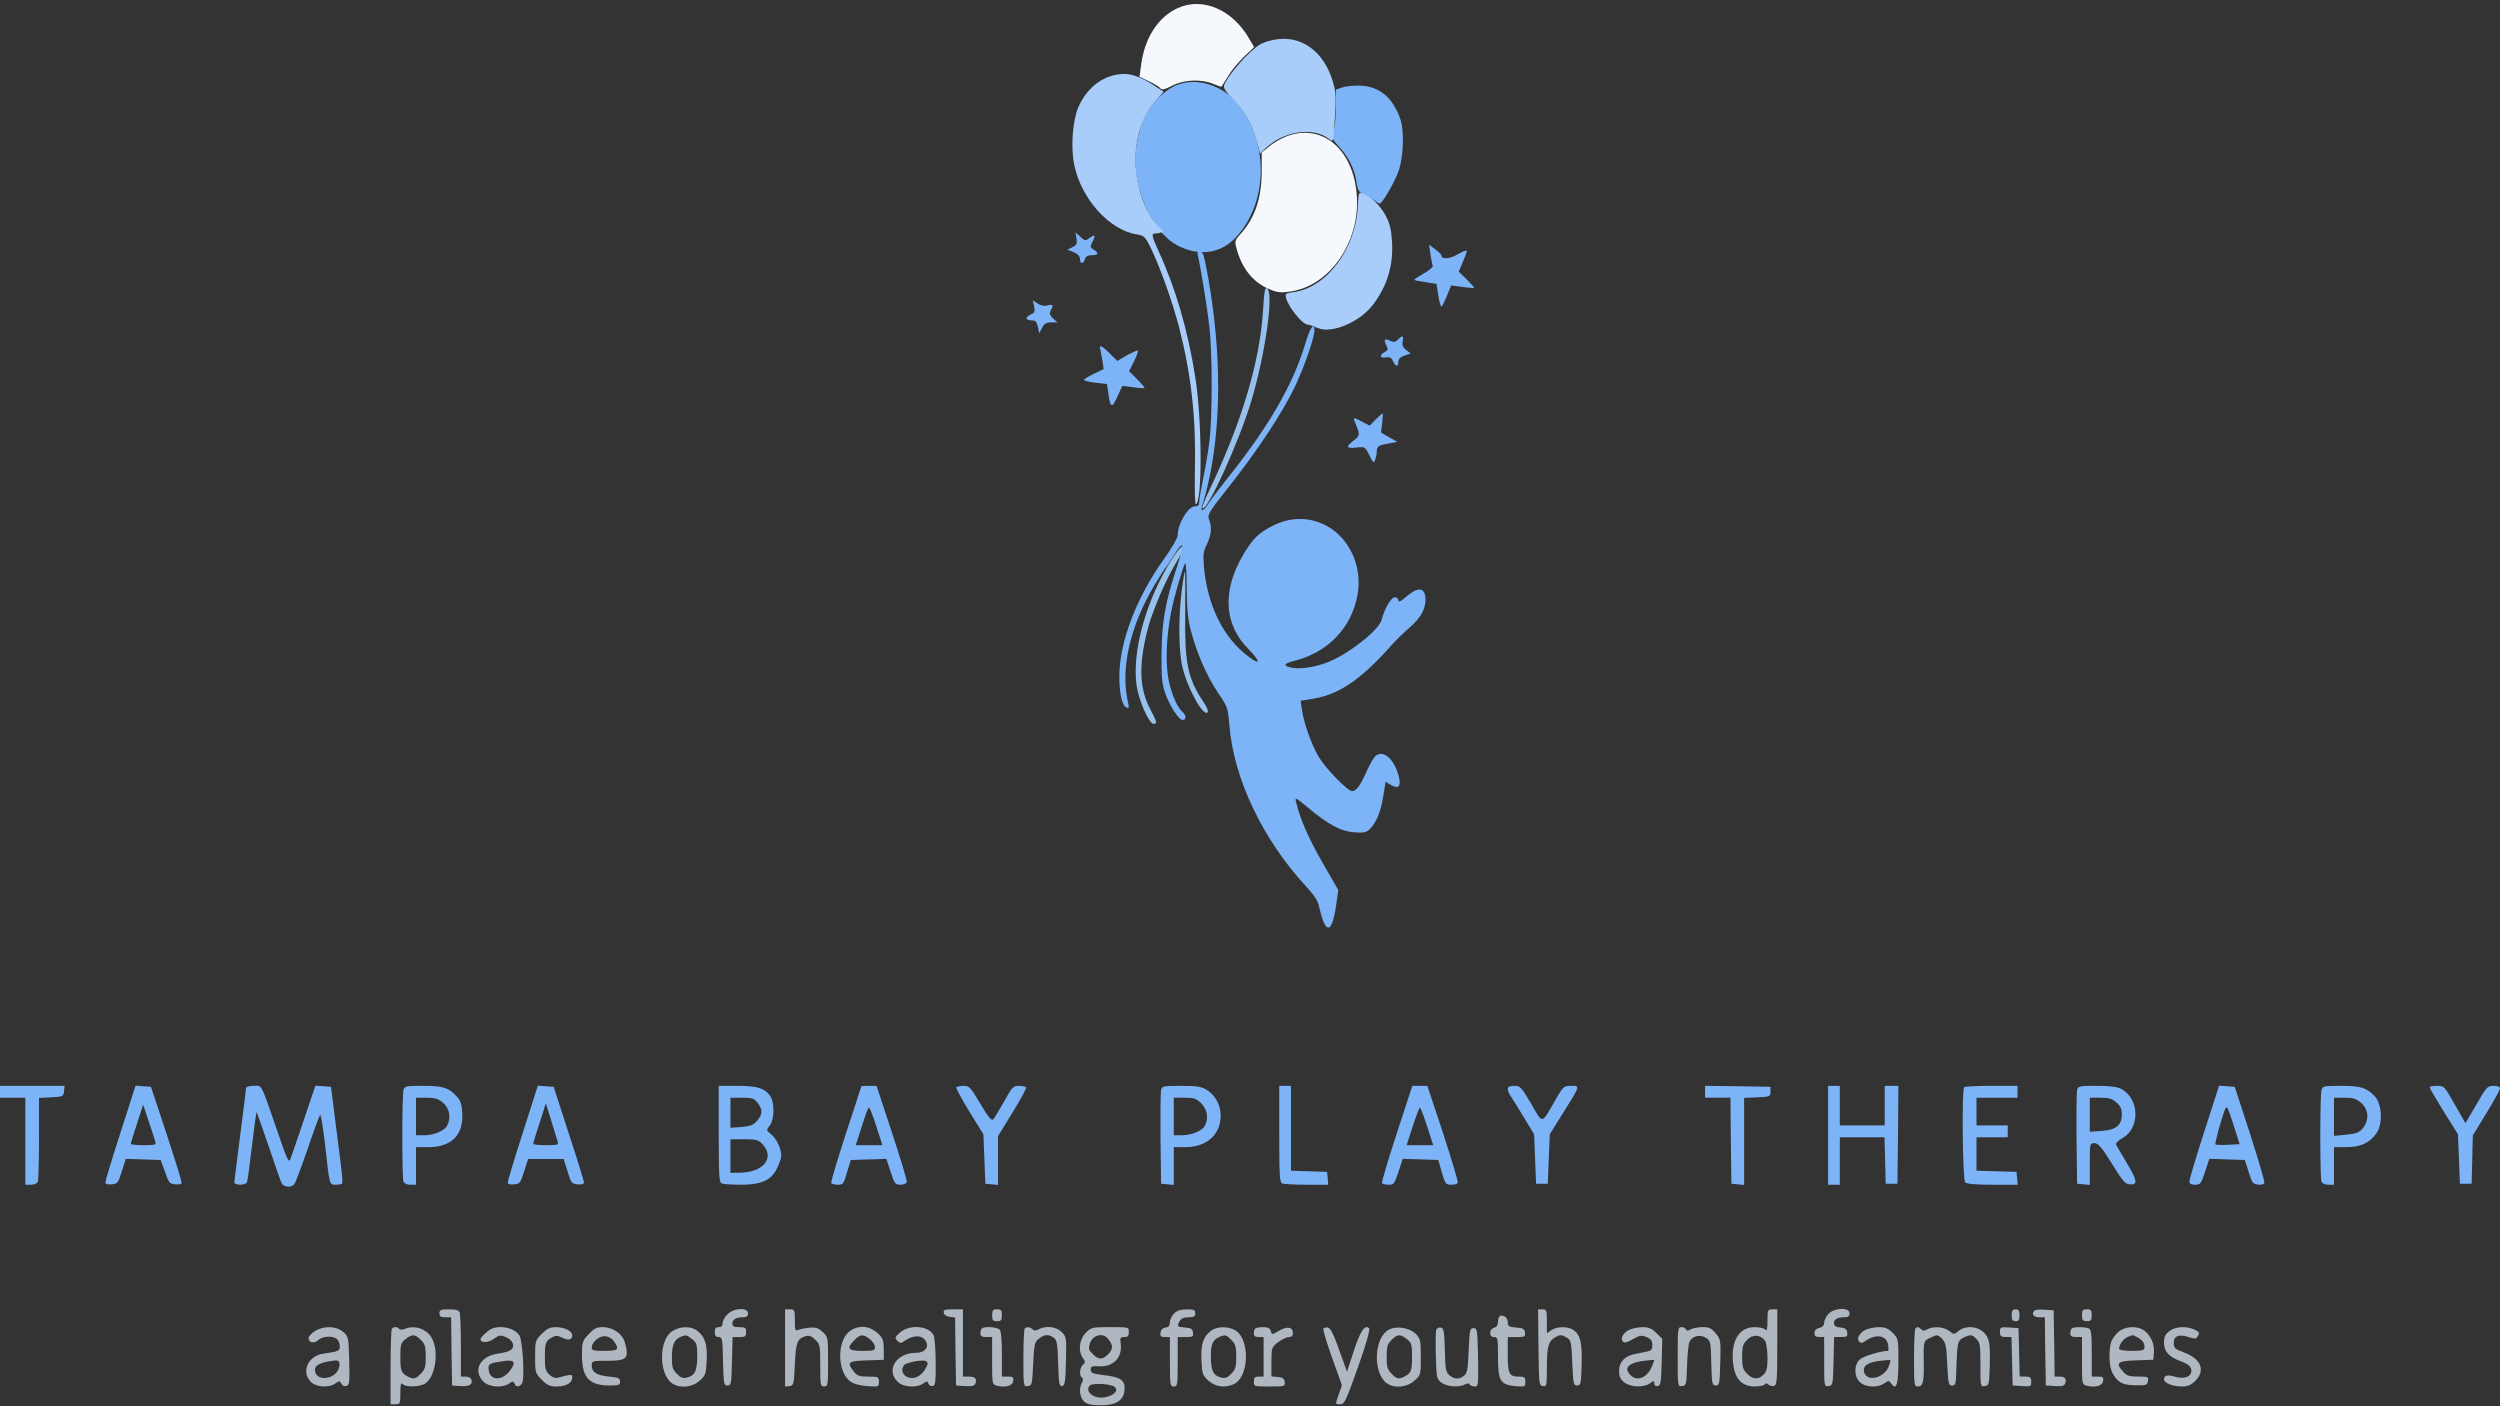 <svg width="128" height="72" viewBox="0 0 128 72" fill="none" xmlns="http://www.w3.org/2000/svg">
<rect x="0" y="0" width="128" height="72" fill="#333333" stroke="none"/>
<g id="Logo" clip-path="url(#clip0_2053_508)">
<g id="Group 14">
<g id="Silver">
<path id="Vector" d="M22.498 67.242C22.498 67.403 22.568 67.444 22.798 67.444H23.098L23.118 69.186L23.148 70.938L23.588 70.968C24.038 70.999 24.228 70.877 24.128 70.614C24.098 70.543 23.968 70.482 23.838 70.482H23.598V68.922C23.598 68.062 23.568 67.292 23.538 67.201C23.498 67.079 23.338 67.039 22.988 67.039C22.568 67.039 22.498 67.069 22.498 67.242Z" fill="#AFB7C1"/>
<path id="Vector_2" d="M37.248 67.292C37.108 67.424 36.998 67.626 36.998 67.748C36.998 67.879 36.928 67.95 36.798 67.95C36.648 67.95 36.598 68.021 36.598 68.203C36.598 68.386 36.648 68.457 36.798 68.457C36.978 68.457 36.998 68.537 37.018 69.692C37.048 70.856 37.058 70.938 37.248 70.938C37.438 70.938 37.448 70.856 37.478 69.692L37.508 68.457H37.848C38.158 68.457 38.198 68.426 38.198 68.203C38.198 67.981 38.158 67.95 37.848 67.95C37.568 67.95 37.498 67.91 37.498 67.758C37.498 67.545 37.688 67.444 38.058 67.444C38.228 67.444 38.298 67.383 38.298 67.241C38.298 66.927 37.568 66.958 37.248 67.292Z" fill="#AFB7C1"/>
<path id="Vector_3" d="M40.197 69.021V70.996L40.427 70.966C40.637 70.935 40.647 70.885 40.697 69.852C40.747 68.707 40.817 68.546 41.267 68.404C41.437 68.363 41.557 68.414 41.747 68.596C41.987 68.839 41.997 68.91 41.997 69.923C41.997 70.915 42.007 70.986 42.197 70.986C42.387 70.986 42.397 70.915 42.397 69.72C42.397 68.475 42.397 68.454 42.127 68.201C41.897 67.989 41.767 67.948 41.447 67.978C41.227 67.999 40.967 68.049 40.877 68.09C40.717 68.161 40.697 68.11 40.697 67.604C40.697 67.067 40.687 67.037 40.447 67.037H40.197V69.021Z" fill="#AFB7C1"/>
<path id="Vector_4" d="M48.321 67.21C48.34 67.321 48.461 67.402 48.62 67.423L48.901 67.453L48.92 69.195L48.95 70.936L49.41 70.967C49.77 70.987 49.891 70.957 49.941 70.835C50.031 70.592 49.931 70.481 49.59 70.481H49.3V68.759V67.038H48.791C48.361 67.038 48.291 67.068 48.321 67.21Z" fill="#AFB7C1"/>
<path id="Vector_5" d="M50.797 67.341C50.797 67.594 50.837 67.644 51.047 67.644C51.257 67.644 51.297 67.594 51.297 67.341C51.297 67.088 51.257 67.037 51.047 67.037C50.837 67.037 50.797 67.088 50.797 67.341Z" fill="#AFB7C1"/>
<path id="Vector_6" d="M60.119 67.241C59.999 67.363 59.899 67.566 59.899 67.697C59.899 67.869 59.839 67.95 59.679 67.971C59.529 67.991 59.439 68.082 59.419 68.224C59.389 68.416 59.429 68.457 59.639 68.457H59.899V69.722C59.899 70.917 59.909 70.988 60.099 70.988C60.289 70.988 60.299 70.917 60.299 69.722V68.457H60.709C61.069 68.457 61.109 68.436 61.079 68.224C61.059 68.041 60.979 67.991 60.679 67.971C60.259 67.93 60.249 67.92 60.399 67.636C60.479 67.505 60.609 67.444 60.849 67.444C61.129 67.444 61.199 67.403 61.199 67.241C61.199 67.069 61.129 67.039 60.769 67.039C60.469 67.039 60.269 67.1 60.119 67.241Z" fill="#AFB7C1"/>
<path id="Vector_7" d="M78.77 68.981C78.79 70.865 78.8 70.936 78.99 70.966C79.19 70.996 79.2 70.956 79.2 70.034C79.2 68.921 79.28 68.657 79.65 68.455C79.88 68.333 79.95 68.333 80.18 68.465C80.44 68.607 80.45 68.647 80.5 69.771C80.55 70.855 80.56 70.936 80.75 70.936C80.94 70.936 80.95 70.855 80.98 69.873C81.01 68.748 80.92 68.343 80.56 68.1C80.29 67.898 79.7 67.908 79.42 68.111L79.2 68.262V67.655C79.2 67.078 79.18 67.037 78.98 67.037H78.75L78.77 68.981Z" fill="#AFB7C1"/>
<path id="Vector_8" d="M90.496 67.616C90.496 68.062 90.466 68.163 90.376 68.072C90.306 68.001 90.067 67.95 89.837 67.95C89.007 67.95 88.587 68.7 88.746 69.895C88.847 70.624 89.207 70.988 89.837 70.988C90.076 70.988 90.317 70.938 90.347 70.887C90.397 70.806 90.457 70.816 90.556 70.897C90.626 70.958 90.766 70.988 90.847 70.948C90.977 70.907 90.996 70.593 90.996 68.963V67.039H90.746C90.507 67.039 90.496 67.069 90.496 67.616ZM90.367 68.639C90.436 68.74 90.487 69.105 90.496 69.49C90.496 70.046 90.457 70.219 90.296 70.381C90.026 70.654 89.737 70.634 89.447 70.33C89.237 70.127 89.197 69.986 89.197 69.469C89.197 68.943 89.237 68.811 89.457 68.598C89.737 68.305 90.126 68.325 90.367 68.639Z" fill="#AFB7C1"/>
<path id="Vector_9" d="M93.618 67.269C93.498 67.401 93.398 67.603 93.398 67.715C93.398 67.857 93.318 67.948 93.148 67.988C92.988 68.029 92.898 68.12 92.898 68.252C92.898 68.403 92.968 68.454 93.148 68.454H93.398V69.73C93.398 70.986 93.398 70.996 93.628 70.966C93.838 70.935 93.848 70.895 93.878 69.69L93.908 68.454H94.258C94.568 68.454 94.608 68.424 94.578 68.221C94.558 68.049 94.468 67.988 94.228 67.968C93.988 67.948 93.898 67.887 93.898 67.745C93.898 67.543 94.088 67.442 94.458 67.442C94.628 67.442 94.698 67.381 94.698 67.239C94.698 66.925 93.908 66.955 93.618 67.269Z" fill="#AFB7C1"/>
<path id="Vector_10" d="M102.998 67.341C102.998 67.574 103.038 67.644 103.198 67.644C103.358 67.644 103.398 67.574 103.398 67.341C103.398 67.108 103.358 67.037 103.198 67.037C103.038 67.037 102.998 67.108 102.998 67.341Z" fill="#AFB7C1"/>
<path id="Vector_11" d="M104.166 67.099C103.996 67.271 104.106 67.443 104.396 67.443H104.696L104.716 69.185L104.746 70.936L105.206 70.967C105.566 70.987 105.686 70.957 105.736 70.835C105.826 70.602 105.726 70.481 105.446 70.481H105.196L105.176 68.779L105.146 67.088L104.696 67.058C104.446 67.038 104.206 67.058 104.166 67.099Z" fill="#AFB7C1"/>
<path id="Vector_12" d="M106.598 67.341C106.598 67.594 106.638 67.644 106.848 67.644C107.058 67.644 107.098 67.594 107.098 67.341C107.098 67.088 107.058 67.037 106.848 67.037C106.638 67.037 106.598 67.088 106.598 67.341Z" fill="#AFB7C1"/>
<path id="Vector_13" d="M76.767 67.414C76.727 67.445 76.697 67.576 76.697 67.708C76.697 67.84 76.617 67.951 76.497 67.981C76.377 68.012 76.297 68.123 76.297 68.245C76.297 68.386 76.357 68.457 76.497 68.457C76.687 68.457 76.697 68.528 76.697 69.46C76.697 70.705 76.807 70.888 77.577 70.969C78.087 71.009 78.097 71.009 78.097 70.746C78.097 70.513 78.057 70.483 77.767 70.483C77.267 70.483 77.197 70.341 77.197 69.348V68.457H77.657C78.067 68.457 78.107 68.437 78.077 68.224C78.057 68.042 77.977 67.992 77.627 67.971C77.257 67.941 77.197 67.91 77.197 67.698C77.197 67.576 77.127 67.434 77.037 67.404C76.847 67.333 76.847 67.333 76.767 67.414Z" fill="#AFB7C1"/>
<path id="Vector_14" d="M16.128 68.152C15.948 68.263 15.798 68.425 15.798 68.506C15.798 68.749 16.078 68.81 16.288 68.618C16.518 68.405 17.028 68.375 17.248 68.557C17.328 68.628 17.398 68.79 17.398 68.921C17.398 69.175 17.338 69.195 16.558 69.306C15.758 69.418 15.398 70.258 15.928 70.764C16.208 71.028 16.848 71.068 17.168 70.835C17.368 70.694 17.398 70.694 17.478 70.845C17.538 70.957 17.638 70.997 17.748 70.957C17.898 70.896 17.908 70.744 17.878 69.661C17.848 68.466 17.838 68.435 17.568 68.192C17.208 67.888 16.588 67.868 16.128 68.152ZM17.308 70.147C17.068 70.623 16.278 70.704 16.148 70.268C16.048 69.964 16.258 69.802 16.848 69.701C17.278 69.62 17.348 69.64 17.378 69.792C17.398 69.883 17.368 70.045 17.308 70.147Z" fill="#AFB7C1"/>
<path id="Vector_15" d="M20.068 68.02C20.028 68.05 19.998 68.942 19.998 69.995V71.898H20.248C20.488 71.898 20.498 71.868 20.498 71.321C20.498 70.876 20.528 70.774 20.618 70.865C20.788 71.038 21.518 71.017 21.788 70.825C22.328 70.44 22.488 69.083 22.068 68.445C21.798 68.03 21.248 67.848 20.788 68.02C20.618 68.091 20.478 68.091 20.438 68.04C20.378 67.929 20.158 67.919 20.068 68.02ZM21.548 68.607C21.758 68.81 21.798 68.952 21.798 69.468C21.798 69.984 21.758 70.126 21.548 70.329C21.278 70.612 21.178 70.633 20.868 70.471C20.538 70.288 20.498 70.187 20.498 69.448C20.498 68.84 20.528 68.749 20.758 68.567C21.098 68.293 21.258 68.303 21.548 68.607Z" fill="#AFB7C1"/>
<path id="Vector_16" d="M25.2 68.02C25.01 68.091 24.6 68.466 24.6 68.567C24.6 68.77 25.01 68.76 25.29 68.547C25.55 68.355 25.62 68.344 25.89 68.456C26.26 68.608 26.39 68.942 26.16 69.114C26.07 69.185 25.77 69.276 25.49 69.306C24.58 69.428 24.19 70.177 24.75 70.734C25.03 71.028 25.72 71.079 26.07 70.836C26.26 70.704 26.29 70.704 26.34 70.836C26.43 71.079 26.69 71.008 26.76 70.724C26.86 70.309 26.74 68.628 26.6 68.385C26.37 68.01 25.7 67.838 25.2 68.02ZM26.12 70.167C25.72 70.714 25.08 70.704 25.02 70.137C24.98 69.833 25.06 69.793 25.76 69.691C26.33 69.6 26.44 69.742 26.12 70.167Z" fill="#AFB7C1"/>
<path id="Vector_17" d="M27.738 68.295C27.408 68.629 27.398 68.659 27.398 69.469C27.398 70.279 27.408 70.31 27.738 70.644C28.018 70.927 28.148 70.988 28.518 70.988C28.998 70.978 29.298 70.806 29.298 70.533C29.298 70.35 29.278 70.35 28.548 70.543C28.428 70.573 28.258 70.512 28.128 70.381C27.928 70.198 27.898 70.067 27.898 69.49C27.898 68.75 27.938 68.649 28.278 68.467C28.458 68.365 28.558 68.376 28.778 68.487C29.108 68.649 29.298 68.609 29.298 68.365C29.298 68.143 28.898 67.95 28.438 67.95C28.158 67.95 27.998 68.031 27.738 68.295Z" fill="#AFB7C1"/>
<path id="Vector_18" d="M30.137 68.315C29.817 68.649 29.797 68.72 29.797 69.388C29.797 70.532 30.157 70.927 31.187 70.938C31.677 70.938 31.747 70.917 31.747 70.735C31.747 70.563 31.667 70.522 31.187 70.482C30.557 70.421 30.297 70.259 30.297 69.915C30.297 69.682 30.327 69.672 31.077 69.672C32.107 69.672 32.217 69.56 31.997 68.74C31.867 68.284 31.387 67.95 30.847 67.95C30.547 67.95 30.407 68.021 30.137 68.315ZM31.447 68.689C31.727 69.094 31.647 69.165 30.947 69.165C30.377 69.165 30.297 69.145 30.297 68.983C30.297 68.781 30.547 68.517 30.797 68.436C31.037 68.365 31.287 68.467 31.447 68.689Z" fill="#AFB7C1"/>
<path id="Vector_19" d="M34.43 68.151C33.73 68.577 33.71 70.329 34.41 70.825C34.8 71.098 35.44 71.037 35.82 70.693C36.12 70.43 36.15 70.339 36.18 69.68C36.23 68.87 36.1 68.455 35.72 68.151C35.4 67.888 34.84 67.888 34.43 68.151ZM35.44 68.566C35.67 68.749 35.7 68.84 35.7 69.448C35.69 70.197 35.58 70.43 35.17 70.531C34.97 70.582 34.85 70.541 34.66 70.339C34.44 70.126 34.4 69.994 34.4 69.518C34.4 68.87 34.52 68.587 34.83 68.455C35.14 68.334 35.14 68.334 35.44 68.566Z" fill="#AFB7C1"/>
<path id="Vector_20" d="M43.42 68.234C42.84 68.781 42.9 70.25 43.52 70.716C43.7 70.857 44.01 70.938 44.4 70.969C44.99 71.009 45 71.009 45 70.746C45 70.493 44.98 70.483 44.46 70.483C43.99 70.483 43.89 70.442 43.71 70.219C43.34 69.743 43.42 69.683 44.38 69.652L45.25 69.622V69.075C45.24 68.599 45.2 68.498 44.92 68.245C44.47 67.84 43.85 67.829 43.42 68.234ZM44.54 68.569C44.68 68.68 44.8 68.862 44.8 68.974C44.8 69.146 44.73 69.166 44.15 69.166C43.41 69.166 43.32 69.034 43.75 68.609C44.04 68.305 44.2 68.295 44.54 68.569Z" fill="#AFB7C1"/>
<path id="Vector_21" d="M46.097 68.213C45.807 68.466 45.797 68.496 45.947 68.648C46.067 68.78 46.137 68.78 46.277 68.679C46.797 68.304 47.317 68.344 47.447 68.77C47.537 69.053 47.287 69.266 46.877 69.266C45.897 69.266 45.347 70.137 45.947 70.734C46.227 71.028 46.917 71.079 47.267 70.836C47.457 70.704 47.487 70.704 47.537 70.846C47.567 70.927 47.667 70.987 47.757 70.967C47.887 70.937 47.917 70.755 47.907 69.752C47.907 69.084 47.857 68.476 47.797 68.355C47.547 67.879 46.587 67.798 46.097 68.213ZM47.347 70.137C47.117 70.501 46.757 70.643 46.447 70.501C46.197 70.38 46.127 70.137 46.277 69.904C46.317 69.833 46.597 69.742 46.897 69.691C47.517 69.6 47.627 69.712 47.347 70.137Z" fill="#AFB7C1"/>
<path id="Vector_22" d="M50.267 68.021C50.227 68.051 50.197 68.173 50.197 68.274C50.197 68.406 50.277 68.456 50.497 68.456H50.797V69.671C50.797 70.866 50.797 70.886 51.037 70.947C51.477 71.059 51.847 70.957 51.877 70.704C51.907 70.512 51.867 70.481 51.607 70.481H51.297V69.337C51.297 68.578 51.257 68.152 51.177 68.071C51.047 67.94 50.377 67.899 50.267 68.021Z" fill="#AFB7C1"/>
<path id="Vector_23" d="M52.468 68.019C52.428 68.049 52.398 68.738 52.398 69.538C52.398 70.996 52.398 70.996 52.628 70.966C52.838 70.935 52.848 70.885 52.898 69.841C52.948 68.839 52.968 68.717 53.188 68.545C53.468 68.312 53.688 68.302 53.958 68.495C54.118 68.626 54.148 68.788 54.178 69.821C54.208 70.854 54.238 70.996 54.378 70.966C54.528 70.935 54.548 70.753 54.578 69.689C54.608 68.484 54.598 68.444 54.358 68.201C54.088 67.927 53.548 67.857 53.178 68.059C53.038 68.14 52.948 68.14 52.868 68.059C52.748 67.938 52.568 67.917 52.468 68.019Z" fill="#AFB7C1"/>
<path id="Vector_24" d="M55.587 68.243C55.257 68.587 55.187 69.164 55.447 69.539C55.577 69.721 55.577 69.762 55.447 69.873C55.277 70.015 55.247 70.44 55.397 70.531C55.467 70.572 55.467 70.653 55.397 70.785C55.227 71.099 55.277 71.544 55.507 71.757C55.667 71.899 55.867 71.949 56.347 71.949C57.147 71.949 57.527 71.706 57.577 71.169C57.617 70.673 57.377 70.501 56.537 70.41C55.937 70.339 55.847 70.299 55.847 70.126C55.847 69.954 55.907 69.934 56.247 69.954C57.007 70.005 57.487 69.499 57.377 68.759C57.337 68.496 57.367 68.456 57.567 68.456C57.747 68.456 57.797 68.405 57.797 68.202C57.797 67.949 57.797 67.949 56.837 67.949C55.917 67.949 55.867 67.959 55.587 68.243ZM56.717 68.526C56.997 68.861 57.007 69.063 56.747 69.326C56.447 69.63 56.247 69.63 55.947 69.326C55.737 69.114 55.717 69.043 55.807 68.769C55.957 68.354 56.447 68.223 56.717 68.526ZM57.067 71.007C57.417 71.291 56.587 71.706 56.067 71.504C55.747 71.382 55.627 71.139 55.787 70.947C55.907 70.795 56.857 70.845 57.067 71.007Z" fill="#AFB7C1"/>
<path id="Vector_25" d="M61.976 68.152C61.596 68.456 61.466 68.871 61.516 69.681C61.546 70.339 61.576 70.43 61.876 70.694C62.236 71.018 62.756 71.079 63.196 70.856C63.936 70.481 64.006 68.668 63.306 68.152C62.926 67.889 62.306 67.889 61.976 68.152ZM63.046 68.608C63.256 68.81 63.296 68.952 63.296 69.468C63.296 69.995 63.256 70.127 63.036 70.339C62.846 70.542 62.726 70.582 62.526 70.532C62.116 70.43 62.006 70.198 61.996 69.458C61.996 68.78 62.096 68.577 62.496 68.425C62.746 68.334 62.796 68.344 63.046 68.608Z" fill="#AFB7C1"/>
<path id="Vector_26" d="M64.267 68.021C64.227 68.052 64.197 68.173 64.197 68.274C64.197 68.406 64.267 68.457 64.447 68.457H64.697V69.469V70.482H64.447C64.247 70.482 64.197 70.533 64.197 70.735C64.197 70.988 64.207 70.988 65.007 70.988C65.787 70.988 65.807 70.978 65.777 70.755C65.757 70.583 65.667 70.522 65.427 70.502L65.097 70.472V69.733C65.097 69.004 65.107 68.983 65.437 68.72C65.627 68.578 65.877 68.457 65.987 68.457C66.127 68.457 66.197 68.396 66.197 68.254C66.197 67.94 65.907 67.889 65.487 68.133C65.127 68.345 65.117 68.345 65.067 68.153C65.027 68.001 64.927 67.95 64.677 67.95C64.487 67.95 64.297 67.981 64.267 68.021Z" fill="#AFB7C1"/>
<path id="Vector_27" d="M67.757 68.029C67.727 68.08 67.927 68.748 68.207 69.528L68.707 70.926L68.547 71.381C68.357 71.938 68.357 71.898 68.627 71.898C68.837 71.898 68.917 71.716 69.527 70.004C69.977 68.728 70.157 68.07 70.097 68.009C69.887 67.796 69.647 68.141 69.317 69.164L68.967 70.227L68.727 69.569C68.277 68.283 68.137 67.999 67.977 67.969C67.887 67.948 67.787 67.979 67.757 68.029Z" fill="#AFB7C1"/>
<path id="Vector_28" d="M71.087 68.091C70.337 68.526 70.287 70.308 71.007 70.825C71.397 71.098 72.037 71.037 72.416 70.693C72.746 70.399 72.746 70.389 72.746 69.478C72.746 68.627 72.727 68.546 72.487 68.293C72.156 67.969 71.477 67.868 71.087 68.091ZM72.037 68.566C72.266 68.749 72.296 68.84 72.296 69.448C72.296 70.187 72.257 70.288 71.927 70.47C71.617 70.632 71.516 70.612 71.246 70.329C71.037 70.126 70.996 69.984 70.996 69.468C70.996 68.951 71.037 68.809 71.246 68.607C71.537 68.303 71.697 68.293 72.037 68.566Z" fill="#AFB7C1"/>
<path id="Vector_29" d="M73.536 68.092C73.506 68.173 73.496 68.771 73.516 69.419C73.546 70.533 73.556 70.603 73.796 70.786C74.066 70.998 74.696 71.049 74.996 70.887C75.126 70.816 75.206 70.816 75.246 70.887C75.276 70.938 75.396 70.988 75.506 70.988C75.696 70.988 75.696 70.917 75.676 69.49C75.646 68.082 75.636 68.001 75.446 68.001C75.256 68.001 75.246 68.082 75.196 69.145C75.156 70.138 75.116 70.32 74.956 70.441C74.696 70.634 74.466 70.624 74.206 70.411C74.026 70.249 73.996 70.107 73.976 69.115C73.946 68.153 73.926 68.001 73.766 67.971C73.676 67.95 73.566 68.001 73.536 68.092Z" fill="#AFB7C1"/>
<path id="Vector_30" d="M83.388 68.102C83.078 68.274 82.948 68.548 83.098 68.7C83.168 68.77 83.328 68.73 83.598 68.568C83.958 68.365 84.048 68.355 84.308 68.457C84.528 68.558 84.598 68.649 84.598 68.862C84.598 69.105 84.548 69.155 84.298 69.206C84.138 69.236 83.868 69.297 83.698 69.327C83.188 69.429 82.898 69.733 82.898 70.178C82.898 70.482 82.958 70.614 83.158 70.775C83.478 71.029 84.158 71.059 84.478 70.826C84.678 70.684 84.698 70.684 84.698 70.836C84.698 70.938 84.768 70.988 84.878 70.968C85.028 70.938 85.048 70.786 85.078 69.743L85.108 68.548L84.808 68.254C84.568 68.011 84.428 67.95 84.078 67.95C83.838 67.96 83.528 68.021 83.388 68.102ZM84.538 70.046C84.238 70.654 83.668 70.755 83.358 70.249C83.198 69.986 83.488 69.763 84.108 69.682C84.408 69.641 84.668 69.621 84.688 69.631C84.708 69.651 84.638 69.834 84.538 70.046Z" fill="#AFB7C1"/>
<path id="Vector_31" d="M85.898 69.477C85.898 70.996 85.898 70.996 86.128 70.966C86.338 70.935 86.348 70.885 86.378 69.923C86.388 69.366 86.448 68.809 86.508 68.687C86.658 68.393 87.058 68.302 87.358 68.505C87.578 68.647 87.598 68.728 87.618 69.801C87.648 70.854 87.658 70.935 87.848 70.935C88.038 70.935 88.048 70.854 88.078 69.76C88.108 68.616 88.098 68.566 87.838 68.262C87.628 68.009 87.508 67.948 87.178 67.948C86.968 67.948 86.688 67.999 86.568 68.059C86.408 68.15 86.348 68.15 86.318 68.059C86.298 67.999 86.198 67.948 86.088 67.948C85.908 67.948 85.898 68.039 85.898 69.477Z" fill="#AFB7C1"/>
<path id="Vector_32" d="M95.487 68.101C95.177 68.273 95.047 68.547 95.197 68.699C95.267 68.77 95.357 68.77 95.477 68.679C96.047 68.263 96.617 68.365 96.677 68.891C96.697 69.043 96.697 69.165 96.677 69.165C96.297 69.165 95.397 69.438 95.227 69.6C94.917 69.884 94.917 70.471 95.227 70.765C95.507 71.038 96.147 71.069 96.477 70.825C96.697 70.674 96.717 70.674 96.837 70.846C97.097 71.2 97.197 70.896 97.197 69.712C97.197 68.557 97.197 68.537 96.907 68.243C96.667 68.01 96.527 67.95 96.177 67.95C95.937 67.96 95.627 68.02 95.487 68.101ZM96.697 69.975C96.457 70.562 95.597 70.765 95.447 70.269C95.347 69.955 95.597 69.762 96.207 69.681C96.507 69.641 96.767 69.62 96.787 69.641C96.807 69.651 96.767 69.803 96.697 69.975Z" fill="#AFB7C1"/>
<path id="Vector_33" d="M98.068 68.021C98.028 68.052 97.998 68.74 97.998 69.54C97.998 70.897 98.008 70.988 98.188 70.988C98.448 70.988 98.508 70.766 98.498 69.874C98.478 68.629 98.468 68.669 98.848 68.487C99.188 68.325 99.208 68.325 99.428 68.538C99.618 68.74 99.658 68.902 99.698 69.854C99.748 70.857 99.768 70.938 99.948 70.938C100.128 70.938 100.148 70.867 100.168 69.976C100.208 68.75 100.238 68.619 100.548 68.477C100.898 68.315 100.968 68.325 101.198 68.558C101.378 68.74 101.398 68.892 101.398 69.885C101.398 70.988 101.398 70.998 101.628 70.968C101.838 70.938 101.848 70.887 101.878 69.854C101.898 69.014 101.868 68.689 101.748 68.457C101.488 67.94 100.738 67.788 100.278 68.143C100.048 68.335 100.038 68.335 99.798 68.143C99.518 67.93 98.988 67.889 98.678 68.062C98.538 68.143 98.448 68.143 98.368 68.062C98.238 67.93 98.158 67.92 98.068 68.021Z" fill="#AFB7C1"/>
<path id="Vector_34" d="M102.398 68.192C102.398 68.414 102.448 68.455 102.698 68.455H102.988L103.018 69.69L103.048 70.936L103.528 70.966C103.978 70.997 103.998 70.987 103.998 70.743C103.998 70.521 103.948 70.48 103.698 70.48H103.408L103.378 69.235L103.348 67.999L102.878 67.969C102.418 67.939 102.398 67.949 102.398 68.192Z" fill="#AFB7C1"/>
<path id="Vector_35" d="M106.068 68.021C106.028 68.051 105.998 68.173 105.998 68.274C105.998 68.406 106.078 68.456 106.298 68.456H106.598V69.671C106.598 70.866 106.598 70.886 106.838 70.947C107.278 71.059 107.648 70.957 107.678 70.704C107.708 70.512 107.668 70.481 107.408 70.481H107.098V69.276C107.098 68.274 107.068 68.061 106.938 68.011C106.728 67.93 106.148 67.93 106.068 68.021Z" fill="#AFB7C1"/>
<path id="Vector_36" d="M108.479 68.181C108.329 68.303 108.159 68.536 108.099 68.688C107.959 69.093 107.979 69.933 108.139 70.257C108.409 70.774 108.649 70.916 109.319 70.926C109.899 70.936 109.949 70.916 109.979 70.703C110.009 70.5 109.979 70.48 109.469 70.48C109.039 70.48 108.889 70.44 108.719 70.247C108.289 69.781 108.409 69.68 109.379 69.65L110.249 69.619L110.279 69.275C110.319 68.85 110.139 68.404 109.819 68.151C109.469 67.867 108.829 67.888 108.479 68.181ZM109.429 68.465C109.699 68.607 109.799 68.749 109.799 68.981C109.799 69.133 109.699 69.164 109.149 69.164C108.759 69.164 108.499 69.123 108.499 69.052C108.499 68.84 108.719 68.546 108.929 68.455C109.219 68.343 109.179 68.333 109.429 68.465Z" fill="#AFB7C1"/>
<path id="Vector_37" d="M111.057 68.163C110.857 68.325 110.797 68.457 110.797 68.75C110.797 69.186 111.037 69.459 111.597 69.672C112.067 69.854 112.197 69.966 112.197 70.188C112.197 70.492 111.837 70.624 111.377 70.492C110.977 70.371 110.797 70.411 110.797 70.624C110.797 70.806 111.237 70.988 111.707 70.988C112.017 70.988 112.177 70.917 112.407 70.695C112.937 70.148 112.687 69.56 111.777 69.226C111.357 69.074 111.297 69.014 111.297 68.76C111.297 68.396 111.557 68.295 112.057 68.457C112.357 68.558 112.437 68.558 112.507 68.447C112.637 68.234 112.617 68.193 112.347 68.072C111.937 67.879 111.357 67.92 111.057 68.163Z" fill="#AFB7C1"/>
</g>
<g id="Silver_2">
<path id="Vector_38" d="M68.727 4.475L68.397 4.587V5.458C68.397 5.933 68.347 6.501 68.287 6.713C68.187 7.088 68.197 7.118 68.597 7.554C69.077 8.08 69.367 8.698 69.457 9.356C69.507 9.711 69.577 9.832 69.737 9.883C69.847 9.913 70.087 10.055 70.267 10.187C70.437 10.318 70.607 10.43 70.637 10.43C70.767 10.43 71.407 9.326 71.607 8.759C71.857 8.04 71.907 6.744 71.707 6.126C71.327 5.012 70.637 4.425 69.657 4.384C69.327 4.374 68.897 4.415 68.727 4.475Z" fill="#7DB4F7"/>
<path id="Vector_39" d="M55.117 12.224C55.157 12.488 55.117 12.559 54.907 12.66L54.647 12.781L54.977 12.913C55.187 13.004 55.297 13.126 55.297 13.267C55.297 13.531 55.467 13.531 55.547 13.267C55.587 13.126 55.697 13.065 55.907 13.065C56.246 13.065 56.276 12.964 55.996 12.781C55.806 12.66 55.806 12.639 55.947 12.356C56.117 12.022 56.056 11.981 55.757 12.204C55.577 12.336 55.536 12.336 55.316 12.123L55.066 11.9L55.117 12.224Z" fill="#7DB4F7"/>
<path id="Vector_40" d="M73.239 13.012C73.279 13.275 73.329 13.549 73.359 13.609C73.379 13.67 73.169 13.852 72.889 14.004C72.609 14.166 72.399 14.308 72.419 14.328C72.439 14.359 72.709 14.409 73.009 14.45L73.549 14.531L73.639 15.118C73.689 15.432 73.759 15.695 73.799 15.695C73.829 15.695 73.959 15.452 74.079 15.159L74.299 14.612L74.869 14.693C75.189 14.733 75.459 14.754 75.479 14.743C75.489 14.723 75.319 14.531 75.099 14.308L74.689 13.913L74.889 13.427C75.009 13.164 75.099 12.9 75.099 12.85C75.099 12.789 74.899 12.87 74.649 13.012C74.239 13.265 73.799 13.295 73.799 13.072C73.799 13.032 73.659 12.89 73.489 12.769L73.169 12.526L73.239 13.012Z" fill="#7DB4F7"/>
<path id="Vector_41" d="M52.947 15.685C53.007 15.949 52.977 16.009 52.757 16.111C52.467 16.252 52.507 16.404 52.837 16.404C53.017 16.404 53.087 16.475 53.137 16.728L53.207 17.062L53.357 16.779C53.467 16.566 53.577 16.506 53.817 16.506H54.137L53.917 16.303C53.747 16.131 53.717 16.05 53.797 15.898C53.947 15.614 53.917 15.564 53.637 15.635C53.467 15.685 53.287 15.645 53.127 15.543L52.877 15.371L52.947 15.685Z" fill="#7DB4F7"/>
<path id="Vector_42" d="M71.578 17.387C71.438 17.529 71.358 17.539 71.148 17.437C70.878 17.306 70.828 17.397 70.998 17.721C71.078 17.873 71.058 17.934 70.898 18.025C70.608 18.177 70.648 18.359 70.958 18.298C71.158 18.268 71.238 18.308 71.318 18.491C71.458 18.784 71.598 18.805 71.598 18.521C71.598 18.379 71.698 18.278 71.908 18.207L72.228 18.096L71.998 17.924C71.828 17.792 71.778 17.68 71.818 17.478C71.878 17.174 71.808 17.144 71.578 17.387Z" fill="#7DB4F7"/>
<path id="Vector_43" d="M56.338 17.893C56.358 17.994 56.408 18.258 56.448 18.491L56.508 18.896L56.008 19.139C55.728 19.27 55.498 19.412 55.498 19.453C55.498 19.493 55.768 19.554 56.088 19.594L56.678 19.665L56.748 20.141C56.848 20.891 56.938 20.921 57.198 20.334C57.328 20.04 57.448 19.787 57.458 19.767C57.468 19.756 57.728 19.777 58.038 19.827C58.348 19.878 58.598 19.888 58.598 19.858C58.598 19.817 58.418 19.615 58.208 19.402L57.808 19.007L58.058 18.511C58.198 18.227 58.288 17.984 58.258 17.954C58.238 17.924 57.988 18.035 57.708 18.187L57.208 18.48L56.818 18.096C56.408 17.68 56.258 17.63 56.338 17.893Z" fill="#7DB4F7"/>
<path id="Vector_44" d="M70.438 21.479L70.128 21.793L69.698 21.57C69.308 21.368 69.278 21.368 69.348 21.54C69.648 22.289 69.648 22.289 69.308 22.553C68.888 22.887 68.918 22.968 69.438 22.917C69.878 22.866 69.888 22.866 70.108 23.302C70.298 23.697 70.338 23.727 70.408 23.545C70.448 23.434 70.488 23.241 70.488 23.12C70.498 22.846 70.578 22.796 71.118 22.704L71.548 22.623L71.128 22.391L70.708 22.148L70.768 21.662C70.798 21.388 70.808 21.165 70.788 21.165C70.758 21.165 70.608 21.307 70.438 21.479Z" fill="#7DB4F7"/>
<path id="Vector_45" d="M-0.002 55.899V56.203H0.648H1.298V58.43V60.658H1.588C1.758 60.658 1.898 60.597 1.938 60.496C1.968 60.405 1.998 59.413 1.998 58.279V56.213L2.628 56.182C3.218 56.152 3.248 56.142 3.278 55.868L3.308 55.595H1.658H-0.002V55.899Z" fill="#7DB4F7"/>
<path id="Vector_46" d="M6.169 57.995C5.739 59.322 5.389 60.466 5.399 60.537C5.399 60.628 5.509 60.659 5.719 60.639C6.019 60.608 6.049 60.568 6.239 59.97L6.439 59.332L7.339 59.363L8.229 59.393L8.449 60.001C8.639 60.557 8.679 60.608 8.979 60.639C9.199 60.659 9.299 60.628 9.299 60.537C9.299 60.466 8.949 59.332 8.519 58.026L7.729 55.646L7.339 55.616L6.939 55.585L6.169 57.995ZM7.949 58.441C8.009 58.613 7.959 58.633 7.359 58.633C6.999 58.633 6.699 58.603 6.699 58.563C6.699 58.512 6.839 58.046 7.019 57.52L7.329 56.557L7.609 57.398C7.769 57.864 7.919 58.33 7.949 58.441Z" fill="#7DB4F7"/>
<path id="Vector_47" d="M12.598 55.716C12.598 55.787 12.458 56.871 12.298 58.127C12.138 59.382 11.998 60.466 11.998 60.526C11.998 60.608 12.128 60.658 12.298 60.658C12.468 60.658 12.628 60.597 12.648 60.526C12.678 60.466 12.788 59.635 12.898 58.684C13.008 57.742 13.118 56.962 13.128 56.942C13.148 56.932 13.418 57.701 13.748 58.663C14.068 59.615 14.368 60.486 14.418 60.577C14.518 60.79 14.928 60.82 15.068 60.628C15.128 60.567 15.428 59.757 15.748 58.835C16.058 57.914 16.348 57.134 16.388 57.084C16.428 57.043 16.538 57.711 16.638 58.552C16.878 60.729 16.858 60.658 17.198 60.658C17.358 60.658 17.508 60.628 17.528 60.577C17.548 60.537 17.488 59.848 17.378 59.038C17.278 58.228 17.138 57.134 17.068 56.608L16.948 55.645L16.548 55.615L16.148 55.585L15.558 57.337C15.228 58.299 14.928 59.2 14.868 59.342C14.788 59.565 14.708 59.392 14.238 58.025C13.318 55.362 13.438 55.595 12.988 55.595C12.748 55.595 12.598 55.645 12.598 55.716Z" fill="#7DB4F7"/>
<path id="Vector_48" d="M20.658 55.818C20.578 56.121 20.578 60.294 20.658 60.496C20.698 60.597 20.838 60.658 21.008 60.658H21.298V59.696V58.734H21.928C23.118 58.734 23.738 58.106 23.668 56.992C23.648 56.547 23.578 56.344 23.388 56.142C22.968 55.686 22.678 55.595 21.668 55.595C20.768 55.595 20.718 55.605 20.658 55.818ZM22.688 56.466C23.018 56.749 23.108 57.225 22.888 57.641C22.748 57.904 22.208 58.127 21.698 58.127H21.298V57.164V56.203H21.838C22.278 56.203 22.438 56.253 22.688 56.466Z" fill="#7DB4F7"/>
<path id="Vector_49" d="M26.768 57.995C26.338 59.322 25.998 60.466 25.998 60.537C25.998 60.628 26.108 60.659 26.318 60.639C26.618 60.608 26.648 60.568 26.838 59.97L27.038 59.342H27.948H28.858L29.058 59.97C29.238 60.568 29.268 60.608 29.578 60.639C29.788 60.659 29.898 60.628 29.898 60.537C29.898 60.466 29.548 59.332 29.118 58.026L28.348 55.646L27.948 55.616L27.538 55.585L26.768 57.995ZM28.538 58.401C28.608 58.623 28.588 58.633 27.958 58.633C27.598 58.633 27.298 58.603 27.298 58.563C27.298 58.522 27.448 58.036 27.628 57.489L27.948 56.487L28.208 57.327C28.348 57.793 28.498 58.279 28.538 58.401Z" fill="#7DB4F7"/>
<path id="Vector_50" d="M36.799 58.066C36.799 60.223 36.819 60.547 36.959 60.597C37.049 60.628 37.479 60.658 37.929 60.658C38.989 60.658 39.499 60.425 39.789 59.808C39.909 59.575 39.999 59.281 39.999 59.16C39.999 58.805 39.749 58.279 39.469 58.066C39.229 57.863 39.229 57.863 39.409 57.63C39.649 57.337 39.669 56.446 39.439 56.121C39.159 55.716 38.779 55.595 37.749 55.595H36.799V58.066ZM38.789 56.466C39.059 56.81 39.049 57.043 38.769 57.377C38.579 57.6 38.429 57.661 37.969 57.701L37.399 57.742V56.972V56.203H37.989C38.509 56.203 38.609 56.233 38.789 56.466ZM39.049 58.592C39.689 59.291 39.079 60.03 37.879 60.041L37.399 60.051V59.19V58.329H38.099C38.739 58.329 38.829 58.359 39.049 58.592Z" fill="#7DB4F7"/>
<path id="Vector_51" d="M44.1 55.615C44.1 55.635 43.74 56.739 43.3 58.066C42.87 59.403 42.53 60.527 42.56 60.577C42.59 60.618 42.74 60.658 42.9 60.658C43.16 60.658 43.2 60.608 43.37 60.02L43.56 59.392L44.47 59.362L45.38 59.332L45.6 60C45.8 60.608 45.84 60.658 46.1 60.658C46.26 60.658 46.4 60.597 46.43 60.527C46.45 60.466 46.11 59.322 45.67 57.995L44.88 55.595H44.49C44.28 55.595 44.1 55.605 44.1 55.615ZM44.87 57.671L45.18 58.633H44.5H43.81L43.94 58.248C44.01 58.045 44.15 57.61 44.25 57.286C44.35 56.972 44.46 56.709 44.49 56.709C44.53 56.709 44.7 57.144 44.87 57.671Z" fill="#7DB4F7"/>
<path id="Vector_52" d="M48.96 55.676C48.94 55.716 49.24 56.273 49.63 56.911L50.35 58.076L50.4 59.341L50.45 60.607L50.78 60.638L51.1 60.668V59.422V58.167L51.84 56.962C52.25 56.303 52.56 55.716 52.54 55.676C52.51 55.635 52.34 55.595 52.17 55.595C51.87 55.595 51.81 55.665 51.4 56.415C51.15 56.86 50.9 57.265 50.84 57.326C50.76 57.387 50.56 57.144 50.19 56.506C49.69 55.665 49.63 55.595 49.33 55.595C49.16 55.595 48.99 55.635 48.96 55.676Z" fill="#7DB4F7"/>
<path id="Vector_53" d="M59.448 55.817C59.418 55.949 59.408 57.073 59.418 58.329L59.448 60.607L59.778 60.638L60.098 60.668V59.706V58.734H60.678C61.788 58.734 62.498 58.096 62.498 57.114C62.498 56.567 62.228 56.081 61.778 55.797C61.508 55.635 61.268 55.595 60.478 55.595C59.548 55.595 59.498 55.605 59.448 55.817ZM61.508 56.496C61.818 56.81 61.888 57.255 61.688 57.64C61.548 57.903 61.008 58.126 60.498 58.126H60.098V57.164V56.202H60.658C61.138 56.202 61.248 56.243 61.508 56.496Z" fill="#7DB4F7"/>
<path id="Vector_54" d="M65.498 58.066C65.498 60.223 65.518 60.547 65.658 60.597C65.748 60.628 66.308 60.658 66.908 60.658H68.008L67.978 60.324L67.948 60L67.028 59.97L66.098 59.939V57.772V55.595H65.798H65.498V58.066Z" fill="#7DB4F7"/>
<path id="Vector_55" d="M71.51 58.045C71.07 59.392 70.73 60.527 70.76 60.577C70.79 60.618 70.94 60.658 71.1 60.658C71.36 60.658 71.4 60.608 71.6 60L71.82 59.332L72.73 59.362L73.64 59.392L73.82 60.02C73.99 60.618 74.03 60.658 74.3 60.658C74.46 60.658 74.61 60.618 74.64 60.567C74.67 60.527 74.33 59.382 73.89 58.035L73.08 55.595H72.7H72.31L71.51 58.045ZM73.07 57.671L73.38 58.633H72.7H72.02L72.33 57.671C72.5 57.144 72.67 56.709 72.7 56.709C72.73 56.709 72.9 57.144 73.07 57.671Z" fill="#7DB4F7"/>
<path id="Vector_56" d="M77.197 55.757C77.197 55.848 77.277 56.04 77.387 56.182C77.487 56.334 77.787 56.82 78.057 57.266L78.547 58.076L78.597 59.342L78.647 60.607H78.947H79.247L79.297 59.342L79.347 58.076L80.017 57.002C80.917 55.575 80.907 55.595 80.437 55.595C80.057 55.595 80.037 55.625 79.627 56.334C78.907 57.59 79.007 57.569 78.397 56.516C77.887 55.656 77.837 55.595 77.527 55.595C77.287 55.595 77.197 55.645 77.197 55.757Z" fill="#7DB4F7"/>
<path id="Vector_57" d="M87.299 55.898V56.202H87.949H88.599L88.619 58.4L88.649 60.607L88.979 60.638L89.299 60.668V58.44V56.212L89.979 56.182C90.619 56.151 90.649 56.141 90.649 55.898V55.645L88.979 55.615L87.299 55.595V55.898Z" fill="#7DB4F7"/>
<path id="Vector_58" d="M93.598 58.127V60.658H93.898H94.198V59.443V58.228H95.348H96.488L96.518 59.413L96.548 60.608H96.848H97.148L97.178 58.096L97.198 55.595H96.848H96.498V56.608V57.62H95.348H94.198V56.608V55.595H93.898H93.598V58.127Z" fill="#7DB4F7"/>
<path id="Vector_59" d="M100.566 55.666C100.436 55.787 100.486 60.405 100.616 60.537C100.696 60.618 101.156 60.658 102.026 60.658H103.306L103.276 60.324L103.246 60L102.226 59.97L101.196 59.939V59.089V58.228H101.996H102.796V57.924V57.62H101.996H101.196V56.911V56.203H102.246H103.296V55.899V55.595H101.966C101.226 55.595 100.596 55.625 100.566 55.666Z" fill="#7DB4F7"/>
<path id="Vector_60" d="M106.348 55.817C106.318 55.949 106.308 57.073 106.318 58.329L106.348 60.607L106.678 60.638L106.998 60.668V59.605C106.998 58.541 106.998 58.531 107.238 58.531C107.428 58.531 107.598 58.724 108.118 59.564C108.648 60.425 108.798 60.617 109.028 60.638C109.468 60.688 109.438 60.445 108.898 59.554C108.618 59.088 108.368 58.663 108.338 58.592C108.318 58.531 108.458 58.389 108.658 58.278C109.588 57.772 109.548 56.243 108.598 55.746C108.398 55.645 107.998 55.595 107.358 55.595C106.448 55.595 106.398 55.605 106.348 55.817ZM108.358 56.445C108.568 56.627 108.638 56.769 108.638 57.053C108.638 57.61 108.348 57.853 107.598 57.903L106.998 57.944V57.073V56.202H107.538C107.968 56.202 108.148 56.253 108.358 56.445Z" fill="#7DB4F7"/>
<path id="Vector_61" d="M112.858 57.944C112.438 59.24 112.098 60.385 112.098 60.476C112.098 60.608 112.178 60.658 112.388 60.658C112.658 60.658 112.698 60.608 112.898 60L113.118 59.332L114.028 59.362L114.938 59.392L115.098 59.899C115.178 60.172 115.288 60.466 115.328 60.527C115.418 60.668 115.858 60.709 115.938 60.577C115.968 60.527 115.638 59.403 115.208 58.066L114.418 55.645L114.018 55.615L113.618 55.585L112.858 57.944ZM114.068 58.613C113.748 58.633 113.458 58.623 113.428 58.592C113.388 58.552 113.728 57.296 113.918 56.81C114.018 56.577 114.048 56.648 114.348 57.57L114.668 58.582L114.068 58.613Z" fill="#7DB4F7"/>
<path id="Vector_62" d="M118.859 55.818C118.779 56.121 118.779 60.294 118.859 60.496C118.899 60.597 119.039 60.658 119.209 60.658H119.499V59.696V58.734H120.129C120.869 58.734 121.339 58.511 121.679 58.015C122.009 57.539 121.959 56.547 121.599 56.142C121.169 55.686 120.879 55.595 119.869 55.595C118.969 55.595 118.919 55.605 118.859 55.818ZM120.889 56.466C121.279 56.8 121.319 57.367 120.969 57.772C120.789 57.995 120.629 58.045 120.119 58.096L119.499 58.157V57.175V56.203H120.039C120.479 56.203 120.639 56.253 120.889 56.466Z" fill="#7DB4F7"/>
<path id="Vector_63" d="M124.398 55.676C124.398 55.716 124.728 56.273 125.118 56.911L125.848 58.076L125.898 59.342L125.948 60.607H126.248H126.548L126.578 59.372L126.608 58.136L127.298 57.002C127.688 56.374 127.998 55.807 127.998 55.726C127.998 55.645 127.878 55.595 127.668 55.595C127.358 55.595 127.308 55.645 126.788 56.557L126.228 57.509L125.688 56.557C125.158 55.615 125.138 55.595 124.778 55.595C124.568 55.595 124.398 55.625 124.398 55.676Z" fill="#7DB4F7"/>
<path id="Vector_64" d="M60.358 4.313C59.658 4.535 58.808 5.416 58.498 6.227C58.128 7.209 58.038 8.302 58.228 9.264C58.538 10.763 59.378 12.1 60.298 12.576C61.398 13.133 62.478 12.991 63.258 12.171C64.958 10.378 64.988 7.168 63.308 5.244C62.538 4.363 61.348 3.989 60.358 4.313Z" fill="#7DB4F7"/>
</g>
<g id="Silver_3">
<path id="Vector_65" d="M65.229 2.037C64.999 2.077 64.699 2.178 64.559 2.249C64.009 2.543 62.869 3.829 62.669 4.376C62.629 4.497 62.759 4.71 63.139 5.095C63.739 5.692 64.109 6.361 64.359 7.262L64.519 7.859L64.829 7.566C65.719 6.725 67.199 6.492 67.999 7.08C68.289 7.292 68.259 7.414 68.359 5.814C68.409 5.004 68.389 4.659 68.249 4.204C67.799 2.624 66.599 1.763 65.229 2.037Z" fill="#A8CDFA"/>
<path id="Vector_66" d="M57.1 3.836C56.29 4.008 55.62 4.585 55.22 5.466C54.92 6.144 54.81 7.532 55 8.433C55.35 10.165 56.78 11.765 58.18 11.998C58.58 12.058 58.63 12.109 58.91 12.676C59.37 13.598 60.07 15.562 60.39 16.838C61 19.238 61.24 21.436 61.18 24.068C61.16 25.03 61.18 25.82 61.22 25.82C61.56 25.82 61.55 21.567 61.21 19.39C60.83 16.929 60.2 14.772 59.31 12.838C58.95 12.048 58.93 11.947 59.2 11.947C59.31 11.947 59.4 11.927 59.4 11.896C59.841 11.998 59.22 11.572 59 11.228C57.79 9.334 57.86 6.641 59.15 5.192L59.58 4.696L59.27 4.494C58.3 3.846 57.78 3.694 57.1 3.836Z" fill="#A8CDFA"/>
<path id="Vector_67" d="M69.521 10.51C69.441 12.697 67.961 14.713 66.241 14.956C65.811 15.016 65.791 15.026 65.851 15.269C65.961 15.705 66.651 16.576 66.931 16.616C66.971 16.626 67.031 16.637 67.081 16.647C67.121 16.657 67.301 16.718 67.481 16.799C68.181 17.092 69.591 16.505 70.271 15.634C71.011 14.682 71.351 13.588 71.271 12.393C71.231 11.735 71.161 11.452 70.941 11.026C70.651 10.5 70.131 9.993 69.751 9.882C69.571 9.831 69.551 9.882 69.521 10.51Z" fill="#A8CDFA"/>
<path id="Vector_68" d="M64.672 15.827C64.522 18.47 63.592 21.589 61.912 25.113C61.682 25.579 61.532 25.984 61.562 26.015C61.792 26.247 63.432 22.642 64.072 20.516C64.802 18.055 65.242 14.896 64.862 14.754C64.762 14.713 64.722 14.946 64.672 15.827Z" fill="#96C1EC"/>
<path id="Vector_69" d="M60.031 28.587C58.701 30.642 57.951 33.326 58.191 35.088C58.301 35.857 58.831 37.062 59.061 37.062C59.261 37.062 59.241 36.971 58.911 36.343C58.331 35.27 58.291 34.085 58.751 32.252C58.981 31.341 59.651 29.761 60.181 28.87C60.531 28.293 60.611 28.07 60.511 28.009C60.471 27.979 60.251 28.242 60.031 28.587Z" fill="#96C1EC"/>
<path id="Vector_70" d="M60.502 30.248C60.332 31.655 60.342 33.326 60.542 34.156C60.792 35.23 61.602 36.698 61.822 36.475C61.882 36.415 61.802 36.212 61.612 35.929C60.802 34.724 60.652 33.964 60.682 31.361C60.692 30.207 60.692 29.265 60.662 29.265C60.642 29.265 60.572 29.711 60.502 30.248Z" fill="#96C1EC"/>
</g>
<g id="LightGray">
<path id="Vector_71" d="M60.302 0.415C59.292 0.87 58.602 1.944 58.422 3.341L58.342 3.929L58.822 4.162C59.092 4.283 59.352 4.445 59.412 4.516C59.492 4.617 59.622 4.587 60.022 4.384C60.632 4.07 61.532 4.04 62.142 4.303C62.352 4.394 62.532 4.455 62.542 4.435C62.552 4.415 62.712 4.172 62.892 3.878C63.062 3.594 63.432 3.149 63.712 2.886L64.212 2.41L63.942 1.954C63.092 0.486 61.562 -0.163 60.302 0.415Z" fill="#F5F9FE"/>
<path id="Vector_72" d="M65.85 6.988C65.579 7.099 65.18 7.322 64.98 7.504L64.6 7.808V8.75C64.6 10.117 64.26 11.14 63.55 11.94C63.219 12.304 63.209 12.345 63.309 12.72C63.58 13.712 64.109 14.4 64.879 14.755C65.35 14.968 65.51 14.998 65.99 14.937C68.04 14.694 69.639 12.436 69.469 10.026C69.309 7.636 67.68 6.279 65.85 6.988Z" fill="#F5F9FE"/>
<path id="Vector_73" d="M61.331 13.084C61.451 13.57 61.801 15.686 61.911 16.658C62.081 17.995 62.081 21.479 61.911 22.684C61.841 23.21 61.701 24.051 61.591 24.557C61.491 25.053 61.401 25.56 61.401 25.691C61.401 25.863 61.341 25.924 61.181 25.924C60.831 25.924 60.301 26.815 60.301 27.393C60.301 27.534 60.001 28.061 59.591 28.628C58.171 30.613 57.291 32.932 57.311 34.674C57.311 35.544 57.461 36.162 57.691 36.233C57.801 36.274 57.811 36.213 57.761 35.99C57.351 34.279 57.841 32.091 59.111 29.955C59.381 29.499 59.641 29.094 59.681 29.064C59.721 29.033 59.911 28.75 60.101 28.436C60.291 28.112 60.481 27.889 60.521 27.929C60.561 27.97 60.441 28.476 60.251 29.053C59.661 30.826 59.481 31.879 59.471 33.468C59.461 34.603 59.491 34.998 59.641 35.443C59.861 36.101 60.351 36.861 60.551 36.861C60.751 36.861 60.741 36.618 60.541 36.446C60.241 36.193 59.901 35.342 59.791 34.562C59.671 33.681 59.741 32.446 59.971 31.291C60.131 30.491 60.581 28.962 60.681 28.841C60.721 28.8 60.761 29.398 60.761 30.157C60.771 31.21 60.821 31.727 60.981 32.324C61.291 33.479 61.781 34.593 62.351 35.453C62.851 36.182 62.871 36.253 62.941 37.104C63.161 39.858 64.631 42.957 66.891 45.408C67.311 45.864 67.491 46.147 67.541 46.441C67.591 46.653 67.681 46.987 67.751 47.16C68.011 47.798 68.241 47.514 68.411 46.339L68.521 45.57L67.721 44.182C67.001 42.927 66.561 41.924 66.361 41.074C66.291 40.8 66.321 40.81 66.941 41.327C68.001 42.218 68.641 42.562 69.321 42.613C69.791 42.653 69.951 42.623 70.111 42.471C70.451 42.157 70.701 41.56 70.821 40.77L70.941 40.031L71.221 40.193C71.611 40.425 71.751 40.253 71.611 39.727C71.381 38.856 70.821 38.37 70.431 38.704C70.341 38.775 70.131 39.129 69.971 39.494C69.651 40.223 69.441 40.507 69.231 40.507C69.001 40.507 67.881 39.362 67.521 38.755C67.151 38.127 66.761 37.053 66.661 36.344L66.591 35.879L67.271 35.767C68.591 35.544 69.711 34.775 71.311 32.962C71.511 32.739 71.901 32.365 72.171 32.132C72.761 31.625 73.021 31.129 72.981 30.603C72.941 30.066 72.591 30.046 72.021 30.532C71.721 30.795 71.601 30.856 71.601 30.744C71.601 30.653 71.521 30.582 71.411 30.582C71.221 30.582 70.891 31.16 70.741 31.727C70.611 32.264 69.021 33.509 67.961 33.914C67.301 34.167 66.601 34.269 66.151 34.188C65.671 34.096 65.711 33.975 66.281 33.833C67.991 33.398 69.191 32.152 69.501 30.481C69.781 29.003 69.081 27.494 67.831 26.876C67.001 26.461 66.061 26.471 65.191 26.907C64.441 27.281 64.151 27.565 63.651 28.405C62.571 30.238 62.661 31.96 63.911 33.225C64.541 33.864 64.561 34.096 63.941 33.63C62.651 32.689 61.821 31.018 61.641 29.023C61.591 28.395 61.611 28.233 61.791 27.869C62.021 27.413 62.061 26.998 61.901 26.593C61.811 26.349 61.901 26.208 62.911 24.932C64.341 23.129 65.681 21.104 66.291 19.818C66.781 18.785 67.301 17.286 67.301 16.901C67.301 16.466 67.061 16.8 66.851 17.529C66.231 19.636 65.011 21.762 62.921 24.395C62.451 24.982 61.981 25.61 61.861 25.793C61.621 26.177 61.441 26.238 61.551 25.894C62.341 23.352 62.571 20.061 62.191 16.557C62.051 15.18 61.691 13.134 61.581 12.982C61.411 12.78 61.271 12.841 61.331 13.084Z" fill="#7DB4F7"/>
</g>
</g>
</g>
<defs>
<clipPath id="clip0_2053_508">
<rect width="128" height="72" fill="white"/>
</clipPath>
</defs>
</svg>
